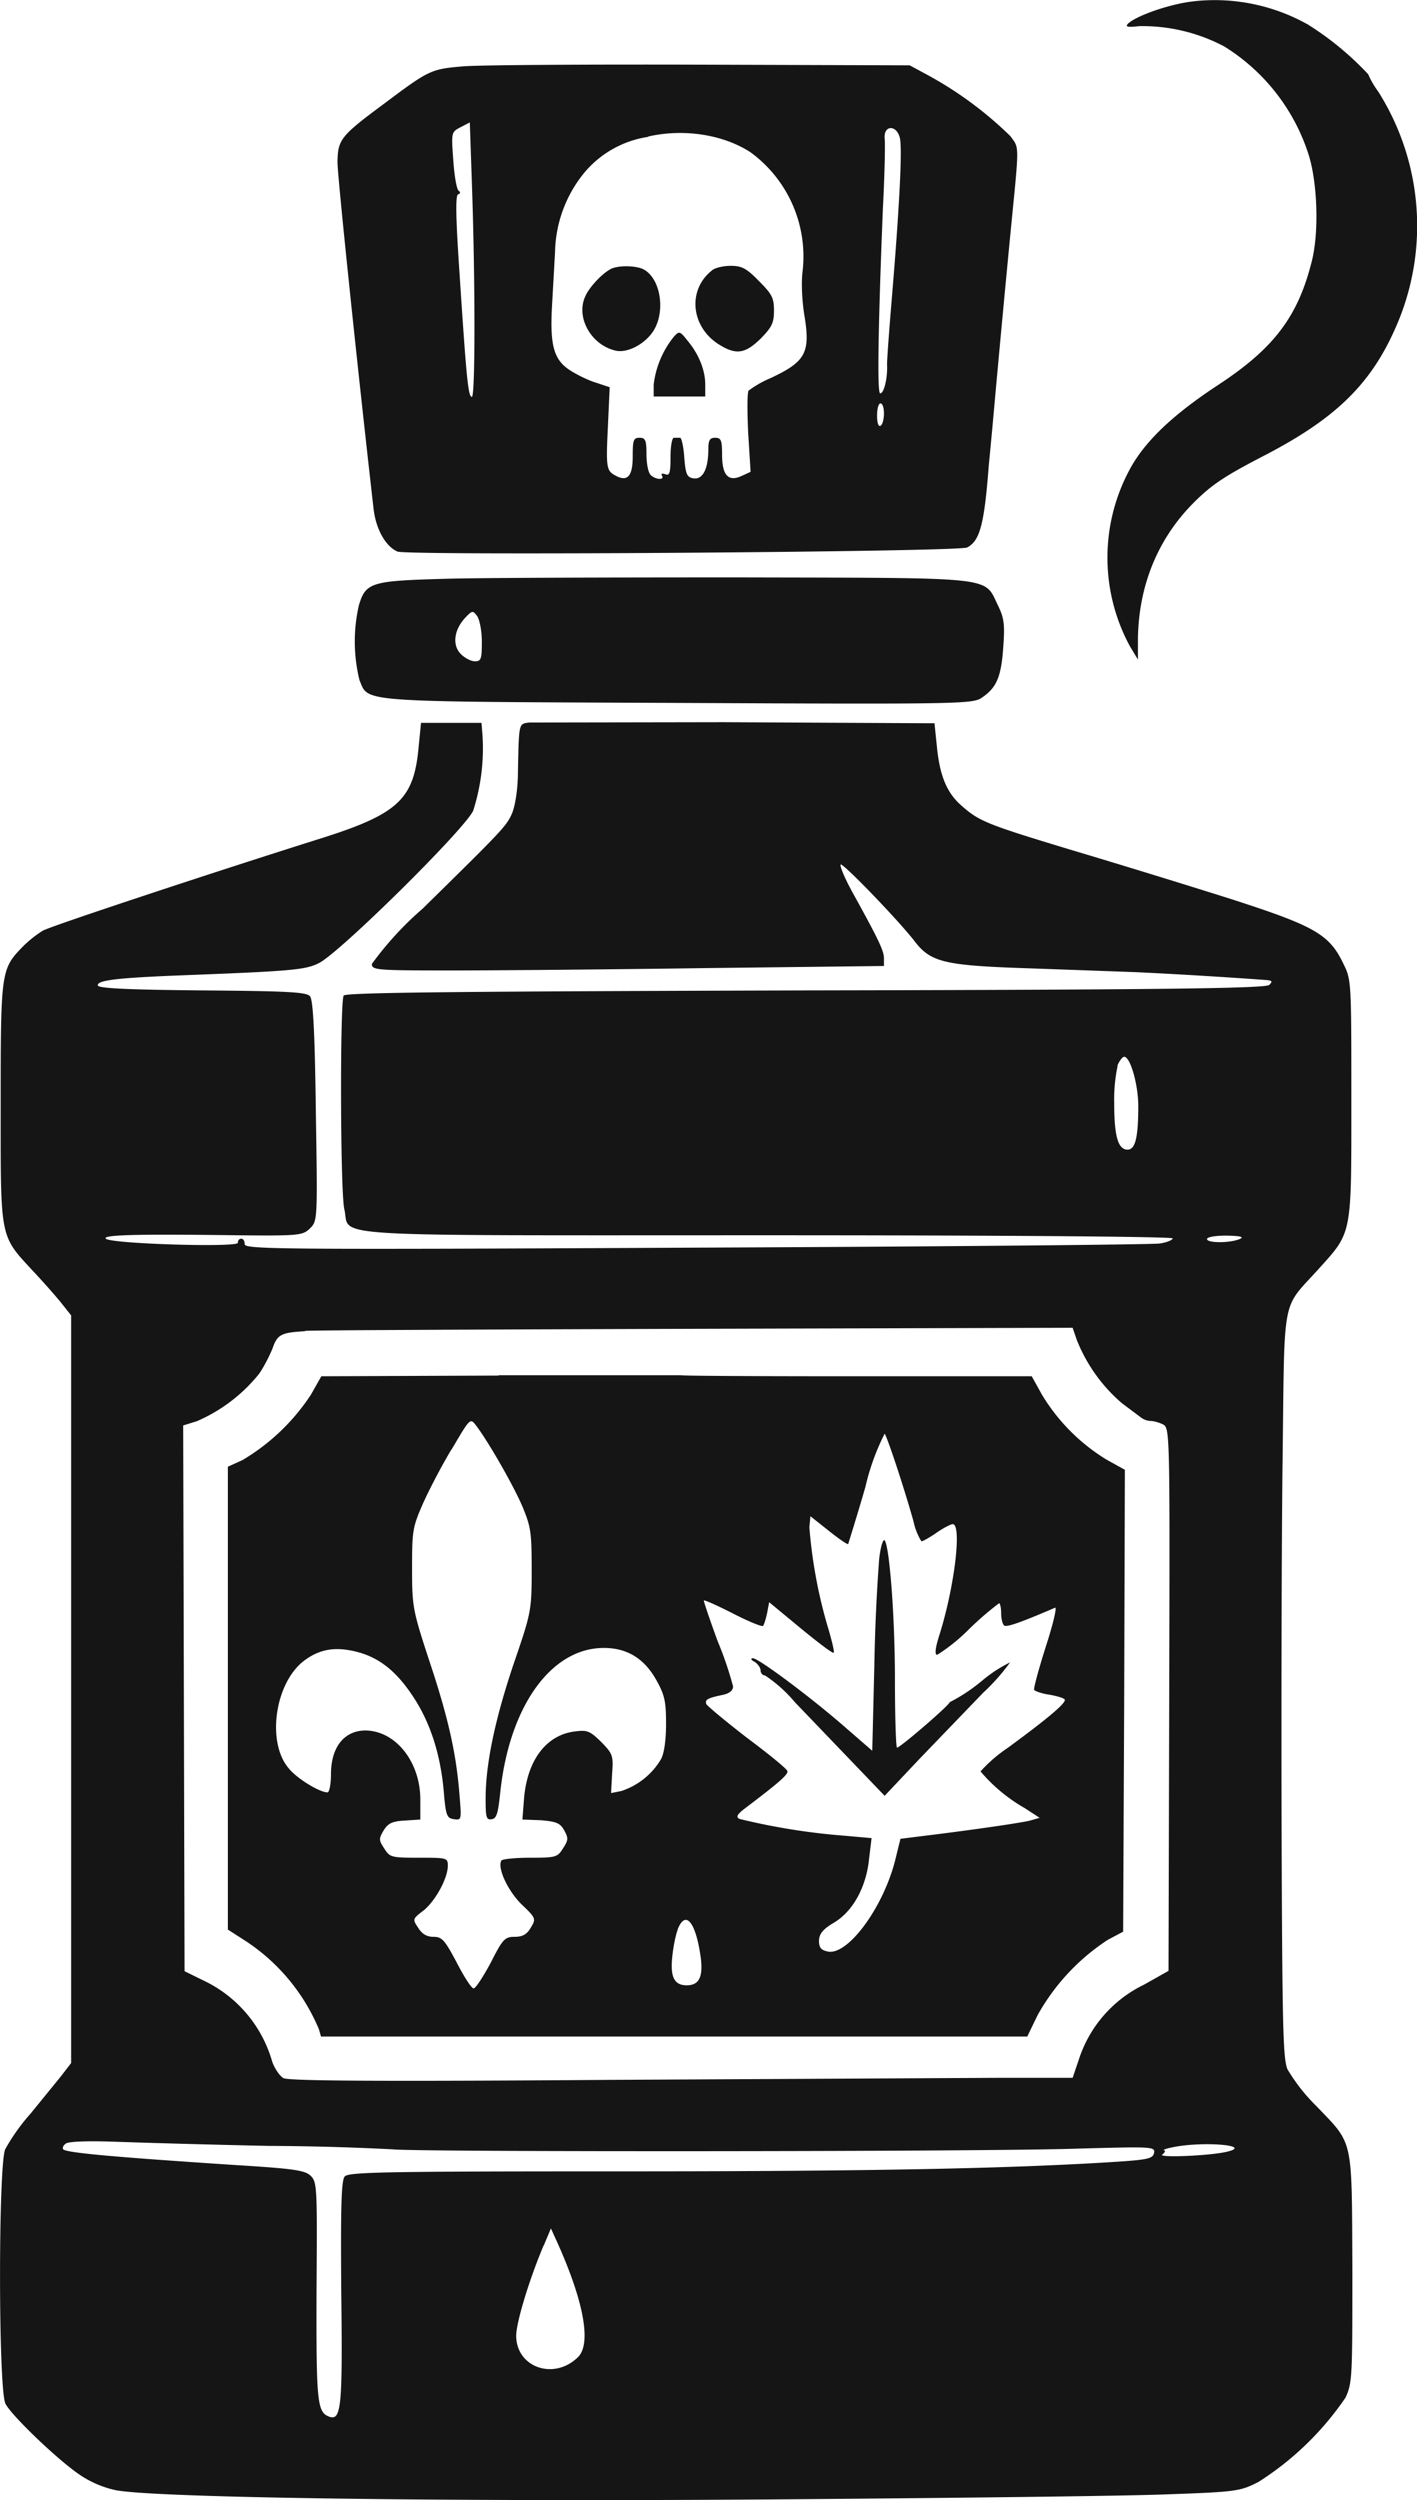 <svg xmlns="http://www.w3.org/2000/svg" viewBox="210.8 45.7 412.3 727">
  <path fill="#151515" fill-rule="evenodd" d="M558 46.1c-6.5.7-16.2 4-18.9 6.4-1 1-.4 1.2 3.2.8a51 51 0 0 1 24.7 5.9 57.6 57.6 0 0 1 24.6 31.6c2.5 8 3 22 1 30.4-4 16.4-11 25.7-27.3 36.4-13.4 8.8-21.6 16.6-26 25a54 54 0 0 0 .2 50.9l2.4 4v-6c.2-15.4 5.7-29 16.1-39.5 5.4-5.4 9-7.8 21-14 21.3-11.1 31.5-21.4 38.8-39.2a73 73 0 0 0-6-66.5 25.7 25.7 0 0 1-2.9-5 87.3 87.3 0 0 0-17.6-14.5 55.4 55.4 0 0 0-33.4-6.7M345.5 65c-9.3.8-9.8 1-23 10.9-12.7 9.4-13.4 10.4-13.5 17 0 4 5.7 58.7 10.5 100.8.7 6 3.6 11 7 12.4 3.3 1.2 163.3.1 165.7-1.2 3.7-1.9 5-6.7 6.3-23.8l1-10.5a8140.8 8140.8 0 0 1 5.5-59c2.4-24.4 2.4-22.7-.2-26.3a108.6 108.6 0 0 0-24.3-17.9l-5-2.7-61-.2c-33.6-.1-64.6.1-69 .5m-.7 17.7c-2.7 1.4-2.7 1.5-2.1 9.7.3 4.5 1 8.5 1.6 8.8.5.4.5.8-.2 1-.8.3-.7 6.6.4 22.9 2 30.4 2.5 36 3.6 36 1 0 1-33.7 0-62.2l-.6-17.6-2.7 1.4m123.4 3.2c.2 1.5 0 10.6-.5 20.2-1.4 35-1.7 54-.8 54 1.1 0 2.2-4.4 2-8.5 0-1.7.7-10.9 1.5-20.5 2.1-25.3 3-42.4 2.2-45.4-1-3.8-4.7-3.6-4.4.2m-68.8-.4A30 30 0 0 0 381 95.7a37.5 37.5 0 0 0-8.7 23.3l-.9 16c-.6 11.3.6 15.4 5.3 18.4 2 1.3 5.5 3 7.6 3.6l3.9 1.3-.5 11c-.6 12.3-.5 13.3 2.2 14.7 3.5 1.9 5 .2 5-5.6 0-4.7.2-5.4 2-5.4 1.7 0 2 .7 2 4.8 0 2.6.5 5.3 1.2 6 1.4 1.4 4.2 1.6 3.3.2-.3-.6 0-.7 1-.4 1.2.5 1.5-.3 1.5-5 0-3 .4-5.6 1-5.6h1.8c.4 0 1 2.6 1.2 5.7.4 5 .8 5.8 2.7 6.1 2.7.4 4.3-2.8 4.3-8.4 0-2.7.4-3.4 2-3.4 1.7 0 2 .7 2 4.9 0 6 1.8 8 5.7 6.2l2.6-1.2-.7-11.2c-.3-6.2-.3-11.7.1-12.4a30 30 0 0 1 6.3-3.6c10.3-4.8 11.7-7.4 10-18-.7-4-1-9.6-.6-12.9A37.5 37.5 0 0 0 429.2 90c-7.8-5.1-19.3-7-29.8-4.6M389 123.7c-2.5 1-6.8 5.4-8 8.4-2.6 6 1.8 13.8 8.7 15.5 3.5 1 8.9-1.9 11.3-5.8 3.5-5.7 2-15.2-3-17.8-2-1-6.5-1.2-9-.3m29 .6c-7.3 5.7-6.2 16.6 2.2 21.7 4.9 3 7.5 2.5 12-1.9 3.2-3.3 3.8-4.5 3.8-8.1 0-3.7-.6-4.8-4.4-8.6-3.6-3.7-5-4.4-8.2-4.4-2.2 0-4.6.6-5.4 1.3m-11.2 19.4a27.3 27.3 0 0 0-5.8 13.8v3.5h15v-3.5c0-4.2-1.9-8.9-5.2-12.8-2.2-2.8-2.4-2.8-4-1m59.2 22.9c0 2 .4 3.3 1 2.9.6-.3 1-2 1-3.6s-.4-2.9-1-2.9-1 1.6-1 3.6M340.5 214c-21.7.6-23.3 1-25.3 7.8a47.2 47.2 0 0 0 .2 21.7c2.8 6.5-1.6 6.2 92.6 6.6 80.4.4 85.7.3 88.3-1.4 4.4-2.9 5.8-6 6.4-14.6.5-6.7.3-8.6-1.5-12.3-4.2-8.6.3-8-75-8.2-36.7 0-75.3.1-85.7.4m5.7 11.3c-3.3 3.5-3.9 8-1.3 10.6 1.2 1.2 3 2.1 4.1 2.1 1.8 0 2-.7 2-5.8 0-3.1-.7-6.5-1.4-7.4-1.2-1.6-1.4-1.6-3.4.5m18.6 30.5c-3.1.4-3 0-3.3 14.2 0 5.3-.8 9.9-1.7 12.2-1.7 3.8-2.7 4.8-26 27.7A95.7 95.7 0 0 0 319 326c0 1.8 1.3 1.9 23.3 1.9 12.9 0 46.4-.3 74.5-.7l51.2-.6v-2.2c0-2.2-1.4-5.2-9.2-19.3-2.2-4-3.7-7.6-3.4-8 .6-.6 17 16.4 21.6 22.4 4.7 6.1 8.8 7 34 7.8l30.5 1.1a1562.7 1562.7 0 0 1 38 2.3c1.5.2 1.6.4.6 1.4-1 1-29.6 1.4-134.9 1.6-101.3.3-133.9.6-134.4 1.5-1.1 1.7-1 57.4.2 62.2 1.9 8.2-9.3 7.5 123.1 7.5 68.3 0 117.9.4 117.9.9s-1.7 1.2-3.8 1.5c-2 .3-62.8.9-135 1.2-120.5.6-131.2.5-131.2-1 0-.9-.4-1.6-1-1.6s-1 .5-1 1.2c0 1.4-36.9.3-38.4-1.2-1.1-1.1 8.3-1.4 38-1 18.6.2 19.3 0 21.4-2 2.2-2.2 2.2-2.4 1.7-34-.3-23.4-.8-32.4-1.7-33.5-1-1.2-6-1.5-31.3-1.7-21.5-.2-30.1-.6-30.4-1.4-.5-1.5 5.3-2.2 22.2-2.9 33.8-1.3 38-1.6 42-3.6 5.7-2.6 42.7-39.1 45-44.4a59.7 59.7 0 0 0 2.7-21.8l-.3-3.7h-17.6l-.7 7.1c-1.4 15.3-6 19.5-29.4 26.8-31.7 10-77 25-79.9 26.5a33 33 0 0 0-6 4.8c-6.2 6.4-6.3 7.2-6.3 45.4 0 39.9-.4 38.2 9.5 48.9 3.1 3.3 6.8 7.5 8.3 9.4l2.7 3.4v217.4l-3 3.9-8.8 10.8a58 58 0 0 0-7.4 10.4c-2 5-2 70 .1 74 1.9 3.6 15.7 16.8 22 20.9a30 30 0 0 0 10 4.2c11 2.2 94 3.4 190.6 2.7 52.5-.4 104.7-1 116-1.5 19.7-.7 20.7-.9 26-3.6a87 87 0 0 0 25.3-24.5c2-4.3 2-6.3 2-37.7-.2-38.3.4-35.7-10.4-47a53 53 0 0 1-8.5-10.8c-1.3-3.1-1.5-13-1.7-69.8-.1-36.4 0-85.1.3-108.2.6-47.7-.4-42.7 10.2-54.4 10.1-11.2 9.8-9.5 9.8-49.4 0-33.3 0-35-2.1-39.2-4.2-9-8.2-11.3-33-19.3A3294 3294 0 0 0 523 293c-25.2-7.6-27.3-8.5-32.4-13-4.3-3.7-6.4-8.8-7.2-17.3l-.7-6.7h-3.6l-57.7-.3-56.8.1M536 355.6a47 47 0 0 0-1 10.9c0 9.6 1.1 13.5 3.9 13.5 2.2 0 3.1-3.4 3.1-12.6 0-6.3-2.3-14.4-4.1-14.4-.5 0-1.4 1.2-2 2.6M562 406c0 1.2 6.7 1.2 9.5 0 1.4-.6.4-.9-3.8-1-3.2 0-5.7.4-5.7 1m-262.5 26.8c-7 .4-8 1-9.4 5-.8 2-2.5 5.4-4 7.5A47.2 47.2 0 0 1 268 459l-3.9 1.2.2 79.3.2 79.4 5.5 2.7a37.4 37.4 0 0 1 20 23.6c.7 2 2.2 4.2 3.3 4.8 1.6.8 27.5 1 94.7.5l113.8-.6h21.1l1.8-5.3a36.7 36.7 0 0 1 19-21.8l7.1-4 .2-78.9c.2-77.8.2-78.9-1.8-80-1-.5-2.7-1-3.6-1a5 5 0 0 1-2.8-1l-5.6-4.2a47 47 0 0 1-13.1-18.4l-1.2-3.5-109.7.3c-60.3.2-111.4.4-113.6.6m56.3 13-51.6.2-3 5.3a60.9 60.9 0 0 1-20 19.1l-4.2 1.9v134.6l5.3 3.4a57 57 0 0 1 21.2 25.6l.6 2.1h205.5l3-6.2a62.4 62.4 0 0 1 20.4-21.9l4.5-2.4.3-67.2.2-67.1-5.4-3a56 56 0 0 1-18.7-18.8l-3-5.4h-50.4c-27.7 0-51-.1-51.7-.3h-53m-13.7 21.5c-3 5-6.8 12.3-8.5 16.2-2.9 6.6-3 7.9-3 18.6 0 11 .2 12.1 5.1 27 5.5 16.5 7.8 27 8.7 38.8.6 7.2.6 7.3-1.6 7-2.1-.3-2.4-1-3-8.3-1-10.9-4-20-9-27.5-4.9-7.4-10-11.4-16.8-13-6-1.4-10.4-.6-14.8 2.7-8.5 6.4-11 23.7-4.5 31.3 2.4 3 9 7 11.3 7 .5 0 1-2.3 1-5.3 0-7.8 3.8-12.6 9.9-12.7 8.8 0 16.1 9 16.1 20.1v5.8l-4.6.3c-3.6.2-4.8.8-6.1 2.9-1.4 2.4-1.4 2.8.2 5.2 1.6 2.6 2.1 2.7 10.1 2.7s8.4 0 8.4 2.3c0 3.7-3.6 10.2-7 13-3.3 2.5-3.3 2.6-1.6 5.1 1.1 1.8 2.5 2.6 4.4 2.6 2.5 0 3.3.9 6.8 7.5 2.1 4.1 4.3 7.5 4.9 7.5.6 0 2.8-3.4 5-7.5 3.5-6.9 4.1-7.5 7-7.5 2.2 0 3.5-.7 4.6-2.6 1.6-2.6 1.6-2.8-2.6-6.8-4-3.9-7.2-10.7-5.9-12.8.3-.4 4-.8 8.3-.8 7.4 0 8-.1 9.6-2.7 1.6-2.4 1.6-3 .4-5.2-1.2-2.2-2.3-2.6-6.8-3l-5.4-.2.5-6.4c1-10.9 6.4-18.1 14.6-19.2 3.8-.5 4.5-.2 7.8 3 3.4 3.5 3.6 4 3.2 9.3l-.3 5.6 3-.6a21 21 0 0 0 11.5-9.2c1-1.8 1.5-5.8 1.5-10.4 0-6.4-.4-8.3-2.8-12.6-3.5-6.3-8.5-9.4-15.3-9.4-15.5 0-27.7 17.3-30.2 42.6-.6 5.4-1 7-2.4 7.2-1.6.3-1.8-.5-1.8-6 0-10 2.7-23 8.2-39.3 5-14.6 5.2-15.3 5.2-27 0-10.9-.2-12.6-2.6-18.4-2.5-6-10-19.1-13.6-23.8-1.7-2.2-1.7-2.2-7.1 7m120.4 10.9c-2.6 9-5 16.5-5 16.6-.2.2-2.7-1.5-5.7-3.9l-5.3-4.2-.3 3.2a142 142 0 0 0 5.6 29.8c1 3.4 1.7 6.4 1.5 6.7-.3.3-4.6-3-9.6-7.1l-9.2-7.6-.6 3.2c-.4 1.8-.9 3.4-1.2 3.7-.3.3-4.2-1.3-8.7-3.6-4.5-2.3-8.3-4-8.5-3.8-.1.2 1.7 5.5 4 11.8a101 101 0 0 1 4.5 13.2c0 1.1-1 2-2.8 2.4-4.7 1-5.4 1.4-5 2.7.3.6 5.6 5 11.8 9.8 6.3 4.7 11.6 9 11.8 9.7.3 1-2.5 3.4-12.4 10.9-2.2 1.7-2.6 2.4-1.6 3a190 190 0 0 0 30.6 4.9l7.9.7-.7 5.8c-.8 8.4-4.7 15.4-10.1 18.7-3.4 2-4.4 3.3-4.5 5.3 0 2.1.6 2.8 2.7 3.2 5.7 1 15.8-12.5 19.4-26.3l1.6-6.5 6.4-.8c14-1.7 28.5-3.8 31.3-4.5l2.8-.8-4.3-2.8a48 48 0 0 1-12.9-10.7 43 43 0 0 1 8-6.9c12-8.8 17-13.1 16.5-14-.2-.4-2.2-1-4.4-1.4-2.2-.3-4.2-1-4.5-1.4-.2-.4 1.3-6 3.4-12.6 2.1-6.5 3.3-11.5 2.7-11.3-10 4.3-14 5.7-14.8 5.2-.5-.4-.9-2-.9-3.6s-.3-2.9-.6-2.9a90 90 0 0 0-8.7 7.5 52.5 52.5 0 0 1-9.3 7.5c-.8 0-.6-2 .8-6.3 4.3-13.9 6.4-31.7 3.7-31.7-.5 0-2.7 1.1-4.7 2.5s-4 2.5-4.4 2.5a18 18 0 0 1-2.3-5.8c-2.8-10-7.7-24.7-8.4-25.5a68 68 0 0 0-5.6 15.5m4 21a550 550 0 0 0-1.4 31l-.6 24.7-7.5-6.5c-10-8.8-25.6-20.4-27.2-20.4-.8 0-.6.5.4 1 1 .6 1.8 1.8 1.8 2.5 0 .8.6 1.5 1.3 1.5a41 41 0 0 1 8.7 7.8l16.7 17.4 9.4 9.8 10.2-10.8 18.4-19.1a60 60 0 0 0 7.9-8.9 40 40 0 0 0-8 5.2 50.9 50.9 0 0 1-9.6 6.4c0 .8-14.4 13.2-15.3 13.2-.3 0-.6-8.8-.6-19.6 0-18.7-1.6-39-3-40.7-.5-.4-1.2 2-1.6 5.5M408 606.8c-.6 1.5-1.3 5-1.6 8-.6 5.8.6 8.2 4.2 8.2s4.8-2.4 4.1-8c-1.4-10.3-4.4-14.1-6.7-8.3M230 669c-.8.5-1.1 1.3-.8 1.7 1 1 14.1 2.2 50.6 4.6 16.3 1 19.6 1.5 21.3 3 2 1.9 2 3.1 1.8 33.8-.1 32 .2 35 3.6 36.3 3.6 1.4 4-2.6 3.6-36-.2-24.6 0-32.7 1-33.8 1-1.3 11.6-1.5 81.3-1.5 71.8 0 112.5-.8 143.5-2.8 9.2-.6 10.4-1 10.7-2.6.3-1.8-.6-1.8-22.4-1.2-26.3.9-192.5 1-199.2.2a766 766 0 0 0-36-1 3723 3723 0 0 1-44.5-1.2c-8-.3-13.6-.1-14.5.5m322 1.1c-2 .4-3 .8-2.5.9.5 0 .3.6-.5 1.2-1.5 1 13.7.4 18.8-.8 7.9-1.9-7.2-3.1-15.8-1.3m-183 28.5c-4 9.4-8 22.3-8 26.3 0 9.2 11 13.1 18 6.2 3.9-3.9 1.7-16-5.9-33l-2-4.4-2.1 5"/>
</svg>